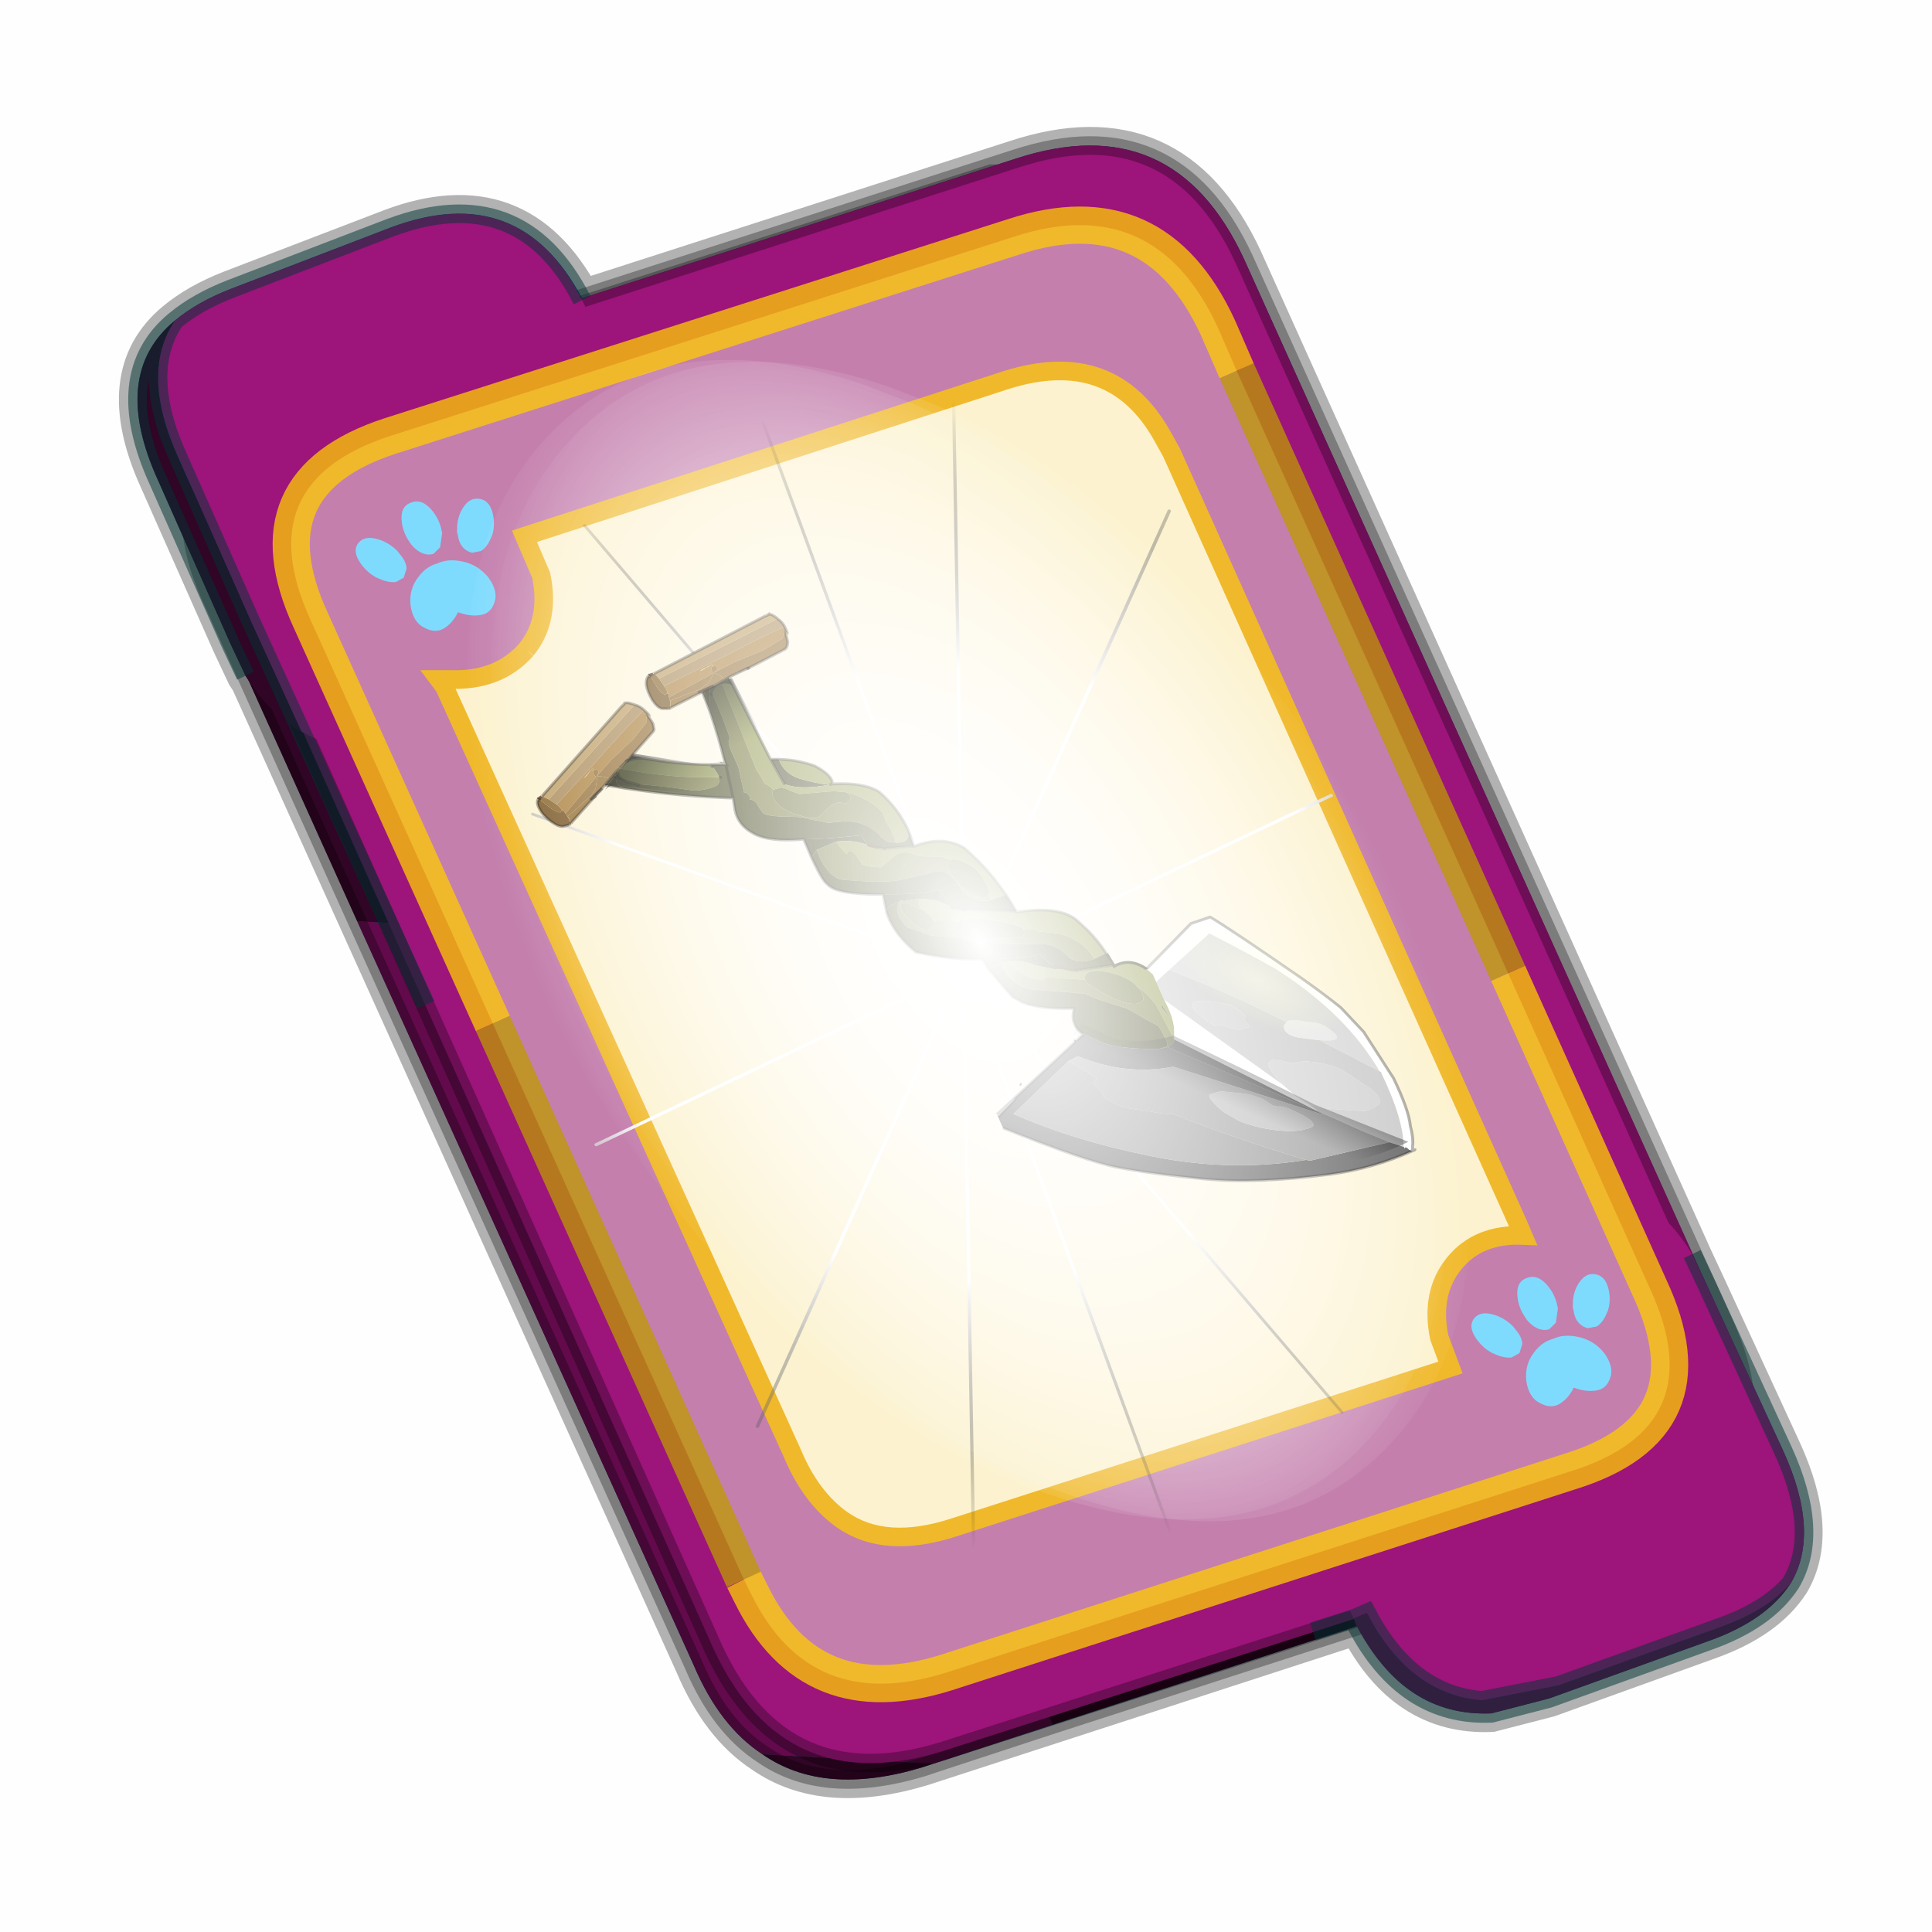 <?xml version='1.0' encoding='UTF-8'?>
<svg xmlns:xlink="http://www.w3.org/1999/xlink" xmlns="http://www.w3.org/2000/svg" version="1.1" width="60px" height="60px" viewBox="0.0 0.0 60.0 60.0"><defs><g id="c1"><path fill="#000000" fill-opacity="0.004" d="M0.0 0.0 L60.0 0.0 60.0 60.0 0.0 60.0 0.0 0.0"/></g><g id="c2"><path fill="#006699" stroke="none" d="M31.5 39.85 L19.8 43.65 Q17.15 44.45 15.5 43.3 14.35 42.55 13.65 40.9 L1.7 14.45 1.6 14.3 1.2 13.45 -0.75 9.05 Q-2.05 6.2 -0.3 4.75 0.3 4.25 1.2 3.9 L5.5 2.25 Q8.95 0.95 10.65 4.15 L22.3 0.4 Q26.55 -1.0 28.45 3.1 L40.55 29.95 40.9 30.7 42.95 35.15 Q43.95 37.35 43.15 38.7 42.5 39.7 40.95 40.25 L36.65 41.8 35.1 42.2 Q32.75 42.3 31.5 39.85"/><path fill="none" stroke="#000000" stroke-width="1.0" stroke-opacity="0.298" d="M31.5 39.85 L19.8 43.65 Q17.15 44.45 15.5 43.3 14.35 42.55 13.65 40.9 L1.7 14.45 1.6 14.3 1.2 13.45 -0.75 9.05 Q-2.05 6.2 -0.3 4.75 0.3 4.25 1.2 3.9 L5.5 2.25 Q8.95 0.95 10.65 4.15 L22.3 0.4 Q26.55 -1.0 28.45 3.1 L40.55 29.95 40.9 30.7 42.95 35.15 Q43.95 37.35 43.15 38.7 42.5 39.7 40.95 40.25 L36.65 41.8 35.1 42.2 Q32.75 42.3 31.5 39.85"/><path fill="#300525" stroke="none" d="M0.75 8.25 L29.8 9.75 25.55 0.9 Q26.9 1.6 27.8 3.55 L40.7 32.15 Q42.6 36.3 38.3 37.65 L23.3 42.5 13.15 21.4 4.6 20.9 0.7 12.25 Q-0.45 9.75 0.75 8.25 M20.1 43.55 L19.8 43.65 Q17.15 44.45 15.5 43.3 L20.1 43.55"/><path fill="#630a4c" stroke="none" d="M25.55 0.9 L29.8 9.75 0.75 8.25 Q1.45 7.3 3.1 6.75 L21.65 0.8 25.55 0.9 M4.6 20.9 L13.15 21.4 23.3 42.5 20.1 43.55 15.5 43.3 Q14.35 42.55 13.65 40.9 L4.6 20.9"/><path fill="none" stroke="#000000" stroke-width="0.5" stroke-opacity="0.302" d="M0.75 8.25 Q-0.45 9.75 0.7 12.25 L4.6 20.9 M23.3 42.5 L38.3 37.65 Q42.6 36.3 40.7 32.15 L27.8 3.55 Q26.9 1.6 25.55 0.9 L21.65 0.8 3.1 6.75 Q1.45 7.3 0.75 8.25 M20.1 43.55 L19.8 43.65 Q17.15 44.45 15.5 43.3 14.35 42.55 13.65 40.9 L4.6 20.9 M20.1 43.55 L23.3 42.5"/><path fill="#9d147b" stroke="none" d="M14.2 40.5 L1.35 11.8 Q-0.5 7.75 3.8 6.35 L22.3 0.4 Q26.55 -1.0 28.45 3.1 L41.35 31.7 Q43.25 35.85 38.9 37.25 L20.4 43.2 Q16.1 44.55 14.2 40.5"/><path fill="none" stroke="#000000" stroke-width="0.5" stroke-opacity="0.302" d="M14.2 40.5 L1.35 11.8 Q-0.5 7.75 3.8 6.35 L22.3 0.4 Q26.55 -1.0 28.45 3.1 L41.35 31.7 Q43.25 35.85 38.9 37.25 L20.4 43.2 Q16.1 44.55 14.2 40.5"/><path fill="#9d147b" stroke="none" d="M31.4 39.65 L31.3 39.45 31.25 39.4 29.25 34.95 Q27.55 31.2 31.25 29.85 L35.6 28.25 Q38.8 27.1 40.5 29.85 L40.9 30.7 42.95 35.15 Q43.95 37.35 43.15 38.7 42.5 39.45 41.2 39.9 L36.9 41.45 34.85 41.85 Q32.9 41.7 31.75 39.5 L31.4 39.65"/><path fill="#630a4c" stroke="none" d="M43.15 38.7 Q42.5 39.7 40.95 40.25 L36.65 41.8 35.1 42.2 Q32.75 42.3 31.45 39.8 L31.4 39.65 31.75 39.5 Q32.9 41.7 34.85 41.85 L36.9 41.45 41.2 39.9 Q42.5 39.45 43.15 38.7"/><path fill="none" stroke="#003333" stroke-width="0.5" stroke-opacity="0.51" d="M43.15 38.7 Q42.5 39.7 40.95 40.25 L36.65 41.8 35.1 42.2 Q32.75 42.3 31.45 39.8 L31.4 39.65 30.3 40.0 31.4 39.65 M40.5 29.85 L40.9 30.7 42.95 35.15 Q43.95 37.35 43.15 38.7 42.5 39.45 41.2 39.9 L36.9 41.45 34.85 41.85 Q32.9 41.7 31.75 39.5 L31.4 39.65"/><path fill="#9d147b" stroke="none" d="M10.65 4.2 L10.85 4.6 12.85 9.05 Q14.5 12.8 10.8 14.15 L6.5 15.8 Q4.5 16.6 3.1 15.8 L1.75 12.85 -0.2 8.45 Q-1.25 6.15 -0.3 4.75 0.3 4.25 1.2 3.9 L5.5 2.25 Q9.0 0.95 10.65 4.2"/><path fill="#300525" stroke="none" d="M-0.3 4.75 Q-1.25 6.15 -0.2 8.45 L1.75 12.85 3.1 15.8 Q2.25 15.35 1.6 14.3 L1.2 13.45 -0.75 9.05 Q-2.05 6.2 -0.3 4.75"/><path fill="none" stroke="#003333" stroke-width="0.5" stroke-opacity="0.51" d="M3.1 15.8 L6.45 23.15 M-0.3 4.75 Q0.3 4.25 1.2 3.9 L5.5 2.25 Q9.0 0.95 10.65 4.2 M3.1 15.8 L1.75 12.85 -0.2 8.45 Q-1.25 6.15 -0.3 4.75 -2.05 6.2 -0.75 9.05 L1.2 13.45 1.6 14.3"/><path fill="#fcf2cf" stroke="none" d="M9.15 13.6 Q9.8 12.8 9.55 11.6 L9.1 10.55 22.05 6.35 Q24.9 5.45 26.25 7.85 L26.5 8.3 35.8 29.0 35.95 29.35 Q34.75 29.3 34.1 30.1 33.45 30.9 33.7 32.1 L34.0 32.9 20.65 37.2 Q18.8 37.8 17.65 37.0 16.8 36.4 16.3 35.2 L6.95 14.6 6.8 14.4 7.1 14.4 Q8.4 14.45 9.15 13.6"/><path fill="#c47fad" stroke="none" d="M9.15 13.6 Q8.4 14.45 7.1 14.4 L6.8 14.4 6.95 14.6 16.3 35.2 Q16.8 36.4 17.65 37.0 18.8 37.8 20.65 37.2 L34.0 32.9 33.7 32.1 Q33.45 30.9 34.1 30.1 34.75 29.3 35.95 29.35 L35.8 29.0 26.5 8.3 26.25 7.85 Q24.9 5.45 22.05 6.35 L9.1 10.55 9.55 11.6 Q9.8 12.8 9.15 13.6 M28.25 6.1 L35.55 22.3 39.35 30.75 Q41.1 34.5 37.2 35.7 L20.45 41.1 Q16.8 42.25 15.2 39.0 L15.0 38.6 8.25 23.65 3.35 12.8 Q1.65 9.1 5.5 7.85 L22.25 2.5 Q26.05 1.25 27.75 4.95 L28.25 6.1"/><path fill="none" stroke="#ffcc00" stroke-width="1.0" stroke-opacity="0.749" d="M35.55 22.3 L39.35 30.75 Q41.1 34.5 37.2 35.7 L20.45 41.1 Q16.8 42.25 15.2 39.0 L15.0 38.6 M8.25 23.65 L3.35 12.8 Q1.65 9.1 5.5 7.85 L22.25 2.5 Q26.05 1.25 27.75 4.95 L28.25 6.1"/><path fill="none" stroke="#bf9900" stroke-width="1.0" stroke-opacity="0.749" d="M28.25 6.1 L35.55 22.3 M15.0 38.6 L8.25 23.65"/><path fill="none" stroke="#f0b92b" stroke-width="0.5" d="M9.15 13.6 Q9.8 12.8 9.55 11.6 L9.1 10.55 22.05 6.35 Q24.9 5.45 26.25 7.85 L26.5 8.3 35.8 29.0 35.95 29.35 Q34.75 29.3 34.1 30.1 33.45 30.9 33.7 32.1 L34.0 32.9 20.65 37.2 Q18.8 37.8 17.65 37.0 16.8 36.4 16.3 35.2 L6.95 14.6 6.8 14.4 7.1 14.4 Q8.4 14.45 9.15 13.6"/></g><g id="c3"><path fill="#7fdbfe" stroke="none" d="M10.75 4.9 Q10.75 4.6 10.9 4.35 11.25 3.45 11.95 2.75 13.3 1.5 14.35 2.1 15.4 2.7 14.95 4.45 14.7 5.4 14.1 6.15 L13.75 6.5 Q13.1 7.15 12.35 7.35 L11.4 7.2 Q10.95 6.9 10.75 6.4 10.5 5.75 10.75 4.9 M7.5 5.9 Q7.0 5.85 6.6 5.5 6.05 5.0 5.8 4.15 L5.7 3.6 Q5.55 2.65 5.8 1.7 6.25 0.0 7.5 0.0 L7.6 0.0 Q8.85 0.0 9.3 1.7 9.55 2.65 9.4 3.6 L9.3 4.15 8.5 5.5 7.6 5.9 7.5 5.9 M4.35 4.9 Q4.6 5.75 4.35 6.4 L3.7 7.2 2.75 7.35 Q2.0 7.15 1.35 6.5 L1.0 6.15 Q0.4 5.4 0.15 4.45 -0.3 2.7 0.75 2.1 1.8 1.5 3.15 2.75 3.85 3.45 4.2 4.35 L4.35 4.9 M5.5 13.7 Q4.45 13.9 3.65 12.95 2.75 12.0 3.2 10.25 3.7 8.5 5.25 7.6 6.4 6.9 7.55 7.0 8.75 6.9 9.9 7.6 11.45 8.5 11.95 10.25 12.35 12.0 11.5 12.95 10.7 13.9 9.65 13.7 8.55 13.5 7.55 12.6 6.55 13.5 5.5 13.7"/></g><g id="c4"><g><use transform="matrix(1.0,0.0,0.0,1.0,0.0,0.0)" xlink:href="#c3"/></g></g><radialGradient gradientUnits="userSpaceOnUse" r="819.2" cx="0" cy="0" spreadMethod="pad" gradientTransform="matrix(0.091,0.0,0.0,0.091,0.6,3.4)" id="gradient1"><stop offset="0.0" stop-color="#ffffff"/><stop offset="1.0" stop-color="#ffffff" stop-opacity="0.0"/></radialGradient><g id="c5"><path stroke="none" fill="url(#gradient1)" d="M36.65 -54.65 Q60.05 -42.0 69.75 -17.95 80.55 8.9 68.0 34.1 55.45 59.35 26.8 68.2 -1.8 77.05 -29.7 64.3 -57.6 51.6 -68.45 24.75 -79.3 -2.05 -66.75 -27.25 L-66.7 -27.3 Q-54.1 -52.5 -25.5 -61.4 3.1 -70.2 31.0 -57.5 L36.65 -54.65"/></g><g id="c6"><g><use transform="matrix(1.0,0.0,0.0,1.0,0.0,0.0)" xlink:href="#c5"/></g></g><radialGradient gradientUnits="userSpaceOnUse" r="819.2" cx="0" cy="0" spreadMethod="pad" gradientTransform="matrix(0.209,0.0,0.0,0.177,67.15,107.2)" id="gradient2"><stop offset="0.357" stop-color="#ffffff"/><stop offset="0.671" stop-opacity="0.0"/></radialGradient><g id="c7"><path fill="none" stroke-linejoin="round" stroke-linecap="round" stroke="url(#gradient2)" stroke-width="0.5" d="M136.55 165.8 L68.6 106.0 68.4 106.0 118.25 201.5 M68.3 105.8 L68.35 105.8 68.3 105.8 68.3 105.85 68.4 106.0 68.3 106.0 86.55 211.5 M68.3 105.8 L68.3 105.85 68.3 106.0 68.15 105.95 18.25 151.55 M68.3 105.85 L68.25 105.85 68.3 106.0 50.0 193.2 M68.25 105.85 L68.15 105.95 0.05 97.7 M68.3 105.85 L68.25 105.8 68.25 105.85 M68.25 105.8 L68.2 105.7 0.0 45.7 M68.3 105.8 L68.25 105.75 68.25 105.8 M68.25 105.75 L68.2 105.7 18.25 10.05 M68.6 106.0 L68.35 105.8 118.25 60.15 M86.6 18.35 L68.3 105.8 M136.6 114.25 L68.6 106.0 M68.25 105.75 L49.95 0.05"/></g><g id="c8"><g><use transform="matrix(1.0,0.0,0.0,1.0,0.0,0.0)" xlink:href="#c7"/></g></g><g id="c9"><g><use transform="matrix(1.0,0.0,0.0,1.0,0.0,0.0)" xlink:href="#c2"/></g><g><use transform="matrix(0.239,-0.087,0.1,0.234,34.25,31.15)" xlink:href="#c4"/></g><g><use transform="matrix(0.239,-0.087,0.1,0.234,4.25,10.3)" xlink:href="#c4"/></g><g><use transform="matrix(0.141,-0.038,0.111,0.226,20.25,20.65)" filter="url(#filter7)" xlink:href="#c6"/></g><g><use transform="matrix(-0.155,0.051,0.084,0.147,22.6,3.15)" filter="url(#filter8)" xlink:href="#c8"/></g></g><filter id="filter7"><feColorMatrix in="SourceGraphic" type="matrix" values="0.0 0.0 0.0 0.0 0.797 0.0 0.0 0.0 0.0 0.598 0.0 0.0 0.0 0.0 0.199 0.0 0.0 0.0 1.0 0.0" result="cxform"/><feComposite operator="in" in2="SourceGraphic" result="color-xform"/></filter><filter id="filter8"><feColorMatrix in="SourceGraphic" type="matrix" values="0.0 0.0 0.0 0.0 0.996 0.0 0.0 0.0 0.0 0.996 0.0 0.0 0.0 0.0 0.996 0.0 0.0 0.0 1.0 0.0" result="cxform"/><feComposite operator="in" in2="SourceGraphic" result="color-xform"/></filter><linearGradient gradientUnits="userSpaceOnUse" x1="-819.2" x2="819.2" spreadMethod="pad" gradientTransform="matrix(0.005,0.003,0.011,-0.011,31.7,91.85)" id="gradient3"><stop offset="0.0" stop-opacity="0.502"/><stop offset="1.0" stop-opacity="0.0"/></linearGradient><radialGradient gradientUnits="userSpaceOnUse" r="819.2" cx="0" cy="0" spreadMethod="pad" gradientTransform="matrix(-0.024,0.038,0.025,0.004,19.05,78.15)" id="gradient4"><stop offset="0.0" stop-color="#ffffde" stop-opacity="0.522"/><stop offset="0.412" stop-color="#ffffcc" stop-opacity="0.0"/></radialGradient><linearGradient gradientUnits="userSpaceOnUse" x1="-819.2" x2="819.2" spreadMethod="pad" gradientTransform="matrix(0.002,0.007,0.002,9.1552734375e-05,94.25,4.55)" id="gradient5"><stop offset="0.0" stop-opacity="0.502"/><stop offset="1.0" stop-opacity="0.0"/></linearGradient><linearGradient gradientUnits="userSpaceOnUse" x1="-819.2" x2="819.2" spreadMethod="pad" gradientTransform="matrix(-0.002,0.007,0.002,0.001,109.75,16.95)" id="gradient6"><stop offset="0.0" stop-opacity="0.502"/><stop offset="1.0" stop-opacity="0.0"/></linearGradient><g id="c10"><path fill="#94743f" stroke="none" d="M93.35 -4.25 L93.6 -5.65 93.65 -5.8 Q93.85 -6.65 94.15 -6.9 L94.25 -6.9 94.8 -6.9 94.8 -6.75 94.85 -6.65 94.55 -4.2 Q94.25 -3.05 93.8 -2.8 L93.7 -2.8 93.5 -2.8 93.4 -2.95 93.25 -3.05 93.25 -3.55 93.35 -4.25 M120.75 7.3 L120.85 7.35 121.35 7.5 121.3 7.6 121.35 7.8 120.1 10.0 Q119.45 10.9 118.95 11.05 L118.85 10.95 118.6 10.9 118.6 10.7 118.55 10.6 118.7 10.1 119.0 9.5 119.8 8.3 119.9 8.2 120.75 7.3"/><path fill="#b48d50" stroke="none" d="M93.35 -4.25 L93.25 -3.55 93.25 -3.05 93.25 -2.95 93.4 -2.95 93.5 -2.8 93.25 -2.8 93.25 -2.55 Q93.25 -2.35 93.4 -2.1 L84.6 -3.65 Q84.7 -4.55 84.25 -4.85 L83.55 -4.7 83.55 -4.3 Q83.55 -4.05 84.45 -3.7 L80.6 -4.3 74.9 -4.7 71.05 -5.55 70.0 -6.65 Q69.9 -5.65 69.8 -6.65 L69.8 -7.1 69.8 -7.35 70.5 -7.35 70.8 -7.35 74.45 -6.9 82.95 -5.65 83.0 -5.65 83.1 -5.65 93.35 -4.25 M98.15 -0.55 Q97.65 0.3 97.95 -0.65 L98.15 -1.1 98.25 -1.35 98.85 -1.1 99.15 -0.95 102.45 0.65 109.85 4.65 109.9 4.7 110.0 4.75 119.0 9.5 118.7 10.1 118.55 10.6 118.45 10.7 118.6 10.7 118.6 10.9 118.45 10.85 118.35 11.05 118.25 11.5 110.7 7.15 Q111.1 6.35 110.75 5.9 L110.05 5.8 109.95 6.15 Q109.85 6.4 110.55 7.05 L107.15 5.15 102.0 2.85 98.7 0.8 98.15 -0.55 M112.6 6.55 L113.0 6.75 110.4 5.3 112.2 6.4 112.35 6.45 112.55 6.6 112.6 6.55 M110.6 5.65 L110.75 5.9 110.85 5.8 110.6 5.65 110.55 5.6 110.4 5.55 110.6 5.65 M106.35 7.0 L106.3 6.95 106.45 6.7 107.75 7.7 106.5 7.05 106.35 7.0 M84.05 -5.0 L84.25 -4.85 84.3 -5.0 84.05 -5.0 83.95 -5.05 83.75 -5.05 84.05 -5.0 M80.45 -2.35 L80.55 -2.6 82.05 -2.15 80.45 -2.35 M86.2 -4.8 L86.65 -4.8 83.65 -5.3 85.75 -4.85 85.9 -4.85 86.2 -4.75 86.2 -4.8"/><path fill="#b39669" stroke="none" d="M93.65 -5.8 L93.6 -5.65 93.35 -4.25 83.1 -5.65 82.95 -5.65 74.45 -6.9 70.8 -7.35 70.5 -7.35 69.8 -7.35 Q69.85 -8.35 70.35 -9.1 L70.35 -9.15 93.65 -5.8 M98.25 -1.35 Q98.65 -2.25 99.35 -2.75 L99.4 -2.8 119.9 8.2 119.8 8.3 119.0 9.5 110.0 4.75 109.85 4.65 102.45 0.65 99.15 -0.95 98.85 -1.1 98.25 -1.35"/><path fill="#856639" stroke="none" d="M93.5 -2.8 L93.7 -2.8 93.8 -2.8 Q94.25 -3.05 94.55 -4.2 L94.85 -6.65 94.85 -6.85 Q95.05 -6.4 95.1 -6.85 95.8 -6.5 96.15 -5.4 96.45 -4.3 96.25 -2.55 95.95 -0.95 95.3 -0.6 L94.35 -0.25 94.25 -0.25 94.15 -0.25 94.05 -0.25 93.6 -0.95 93.4 -1.7 93.4 -2.1 Q93.25 -2.35 93.25 -2.55 L93.25 -2.8 93.5 -2.8 M121.35 7.8 L121.45 7.55 Q121.45 8.1 121.65 7.65 122.2 8.2 122.05 9.4 122.0 10.5 121.1 12.05 120.25 13.45 119.5 13.55 L118.45 13.6 118.35 13.55 118.25 13.5 118.15 13.45 118.05 12.65 118.15 11.9 118.25 11.5 118.35 11.05 118.45 10.85 118.6 10.9 118.85 10.95 118.95 11.05 Q119.45 10.9 120.1 10.0 L121.35 7.8"/><path fill="#c4a773" stroke="none" d="M94.15 -6.9 Q93.85 -6.65 93.65 -5.8 L70.35 -9.15 Q70.95 -10.2 71.25 -10.3 L71.35 -10.45 71.8 -10.3 72.2 -10.3 94.15 -6.9 M82.95 -5.65 L83.1 -5.65 83.0 -5.65 82.95 -5.65 M99.4 -2.8 Q100.35 -3.6 100.7 -3.6 L100.85 -3.65 101.2 -3.4 101.6 -3.25 120.75 7.3 119.9 8.2 99.4 -2.8 M112.6 6.55 L112.55 6.6 112.35 6.45 112.6 6.55 M110.0 4.75 L109.9 4.7 109.85 4.65 110.0 4.75 M86.2 -4.8 L86.2 -4.75 85.9 -4.85 86.2 -4.8"/><path fill="#9e7c45" stroke="none" d="M93.95 -0.25 L87.65 -1.15 87.4 -1.2 88.35 -1.3 87.55 -1.3 87.5 -1.35 85.85 -1.5 87.5 -1.35 87.55 -1.3 88.35 -1.3 87.65 -1.3 87.4 -1.3 87.4 -1.2 86.2 -1.4 86.1 -1.4 85.85 -1.5 83.3 -2.05 83.2 -2.1 83.7 -3.0 84.45 -3.7 Q83.55 -4.05 83.55 -4.3 L83.55 -4.7 84.25 -4.85 Q84.7 -4.55 84.6 -3.65 L84.7 -3.45 84.95 -3.2 86.2 -2.2 87.9 -1.7 90.95 -1.6 93.4 -1.45 93.5 -1.1 93.6 -0.95 Q93.7 -0.5 93.95 -0.25 M118.05 13.45 L112.35 10.35 111.3 9.75 111.2 9.7 111.0 9.55 109.95 8.9 108.85 8.2 108.75 8.1 109.05 7.8 109.6 7.45 Q110.0 7.2 110.55 7.05 109.85 6.4 109.95 6.15 L110.05 5.8 110.75 5.9 Q111.1 6.35 110.7 7.15 L110.7 7.35 Q110.6 7.5 110.8 7.65 L111.6 9.0 112.2 9.5 112.95 10.05 Q114.5 10.55 115.8 11.2 L118.05 12.1 117.95 12.5 118.05 12.65 118.05 13.45 M113.25 10.6 L112.55 10.3 112.5 10.25 111.0 9.55 112.5 10.25 112.55 10.3 113.25 10.6 112.6 10.35 112.4 10.25 112.35 10.35 113.25 10.6 M112.5 10.25 L112.4 10.25 112.5 10.25 M110.6 5.65 L110.4 5.55 110.55 5.6 110.6 5.65 M84.05 -5.0 L83.75 -5.05 83.95 -5.05 84.05 -5.0 M87.4 -1.3 L87.5 -1.35 87.4 -1.3"/><path fill="#9e7b47" stroke="none" d="M103.55 5.6 L98.3 2.7 98.05 2.45 97.8 1.4 98.0 0.05 98.15 -0.55 98.7 0.8 102.0 2.85 107.15 5.15 110.55 7.05 Q110.0 7.2 109.6 7.45 L109.05 7.8 108.75 8.1 108.85 8.2 109.95 8.9 111.0 9.55 110.55 9.35 111.0 9.55 111.2 9.7 111.3 9.75 111.2 9.75 110.55 9.35 109.85 8.95 109.45 8.7 108.0 7.9 107.75 7.7 106.45 6.7 106.3 6.95 104.95 6.3 104.75 6.15 104.35 6.05 103.55 5.6 M118.05 12.1 L115.8 11.2 Q114.5 10.55 112.95 10.05 L112.2 9.5 111.6 9.0 110.8 7.65 Q110.6 7.5 110.7 7.35 L110.7 7.15 118.25 11.5 118.15 11.9 118.05 12.1 M113.25 10.6 L112.35 10.35 112.4 10.25 112.6 10.35 113.25 10.6 M93.4 -2.1 L93.4 -1.7 93.4 -1.45 90.95 -1.6 87.9 -1.7 86.2 -2.2 84.95 -3.2 84.7 -3.45 84.6 -3.65 93.4 -2.1 M70.0 -6.65 L71.05 -5.55 74.9 -4.7 80.6 -4.3 84.45 -3.7 83.7 -3.0 83.2 -2.1 83.3 -2.05 85.85 -1.5 86.1 -1.4 86.2 -1.4 86.1 -1.4 85.35 -1.5 84.1 -1.75 82.95 -1.95 82.4 -2.05 82.05 -2.15 80.55 -2.6 80.45 -2.35 78.75 -2.55 78.35 -2.55 71.35 -3.65 71.05 -3.8 Q70.85 -3.9 70.4 -4.7 L70.15 -6.0 70.0 -6.65 M85.85 -1.5 L85.35 -1.5 85.85 -1.5 M88.35 -1.3 L87.4 -1.2 87.4 -1.3 87.65 -1.3 88.35 -1.3"/><path fill="#957440" stroke="none" d="M93.25 -3.05 L93.4 -2.95 93.25 -2.95 93.25 -3.05 M118.55 10.6 L118.6 10.7 118.45 10.7 118.55 10.6"/><path fill="#ab8649" stroke="none" d="M94.05 -0.25 L93.95 -0.25 Q93.7 -0.5 93.6 -0.95 L93.5 -1.1 93.4 -1.45 93.4 -1.7 93.6 -0.95 94.05 -0.25 M118.15 13.45 L118.05 13.45 118.05 12.65 117.95 12.5 118.05 12.1 118.15 11.9 118.05 12.65 118.15 13.45"/><path fill="#424420" stroke="none" d="M87.65 -1.15 L87.7 0.3 87.8 2.2 87.1 0.75 86.9 0.3 86.65 -0.2 86.65 -0.25 86.3 -1.0 86.15 -1.35 86.1 -1.4 86.2 -1.4 87.4 -1.2 87.65 -1.15 M101.8 6.65 L103.55 5.6 104.35 6.05 104.7 6.2 Q103.45 6.05 101.8 6.65 M109.85 8.95 L107.05 10.55 Q107.9 9.95 107.8 8.85 107.75 8.6 105.4 10.25 L104.35 10.95 104.85 10.5 Q108.15 8.55 106.5 7.05 L107.75 7.7 108.0 7.9 107.85 8.15 108.0 7.9 109.45 8.7 109.85 8.95 M81.85 29.2 L81.9 32.75 81.45 32.35 80.5 31.7 76.8 31.4 76.4 31.5 Q74.05 32.0 72.05 33.7 L72.35 31.75 Q78.35 30.4 81.85 29.2 M73.05 42.85 L73.7 45.9 Q73.25 45.15 72.4 45.1 L71.05 45.05 70.95 45.0 Q70.5 44.7 70.2 45.15 L67.6 45.6 67.2 45.75 65.45 46.55 Q64.1 47.4 63.2 48.7 L63.45 46.55 63.8 45.15 Q66.35 45.25 73.05 42.85 M61.75 59.25 L61.4 61.5 Q60.35 61.0 59.1 61.0 L58.1 61.05 57.8 61.1 57.6 61.15 Q55.4 61.6 53.7 63.25 L51.05 64.9 48.85 65.65 50.65 64.3 51.05 63.9 Q51.9 62.9 52.1 61.5 53.4 62.1 61.75 59.25 M104.8 6.25 L104.75 6.15 104.95 6.3 104.8 6.25 M107.85 8.2 L107.9 8.15 107.85 8.15 107.85 8.2 M89.1 12.3 L89.05 12.1 89.1 12.3 89.05 12.3 89.1 12.3 M82.4 -2.05 L82.95 -1.95 82.4 -1.75 82.4 -2.05 M82.4 -1.7 L82.4 -1.75 82.4 -1.7 M80.2 14.4 L81.5 13.95 81.1 18.25 80.95 18.95 Q78.75 20.85 73.9 21.5 76.2 20.4 78.35 18.7 80.3 17.1 80.2 14.4"/><path fill="#b9955b" stroke="none" d="M104.75 6.15 L104.8 6.25 104.85 6.35 104.7 6.2 104.35 6.05 104.75 6.15 M110.75 5.9 L110.6 5.65 110.85 5.8 110.75 5.9 M84.25 -4.85 L84.05 -5.0 84.3 -5.0 84.25 -4.85 M78.35 -2.55 L78.75 -2.55 78.9 -2.45 78.35 -2.55"/><path fill="#8d9445" stroke="none" d="M91.6 11.45 L91.85 11.35 Q96.95 9.5 101.8 6.65 103.45 6.05 104.7 6.2 L104.85 6.35 104.8 6.25 104.95 6.3 106.3 6.95 106.35 7.0 Q98.7 11.7 91.0 14.05 90.95 13.3 91.25 12.1 L91.6 11.45 M83.9 -1.35 L84.5 14.9 Q84.2 16.6 84.2 17.5 L84.2 17.65 Q83.55 18.2 83.2 19.2 L81.85 19.25 Q81.3 19.45 80.55 20.35 L79.3 21.4 74.9 22.5 73.45 22.9 71.75 23.7 Q70.6 24.4 69.6 25.5 67.3 27.95 67.3 29.7 L67.35 30.5 67.45 30.75 Q67.05 32.45 67.25 34.4 L67.3 34.95 66.8 35.1 Q65.35 35.45 64.75 34.4 L64.45 33.5 Q64.5 29.35 66.35 25.55 68.05 23.05 73.3 21.55 72.7 20.05 74.9 17.5 77.25 15.5 80.2 14.4 80.3 17.1 78.35 18.7 76.2 20.4 73.9 21.5 78.75 20.85 80.95 18.95 L81.05 18.8 81.1 18.25 81.5 13.95 82.3 -0.5 Q83.1 -1.3 83.9 -1.35 M64.7 36.5 L69.4 35.3 69.4 35.35 69.7 35.2 70.55 34.75 71.05 34.4 71.9 33.8 72.05 33.7 Q74.05 32.0 76.4 31.5 L76.8 31.4 Q76.6 32.7 76.0 34.1 L75.85 33.95 Q75.1 33.3 74.75 34.4 L74.55 35.1 74.25 36.7 Q73.1 37.6 71.5 38.2 L69.65 37.55 Q68.3 36.9 67.5 36.9 66.6 36.9 65.75 37.45 L64.7 38.3 Q64.25 38.65 62.75 39.2 61.05 39.75 60.75 39.95 L59.8 40.9 Q59.15 40.8 58.3 41.5 55.8 43.5 55.8 47.0 L55.8 48.1 Q55.9 48.7 56.25 48.95 L56.15 49.9 53.35 49.85 54.1 46.55 Q55.05 43.05 56.75 39.6 59.3 36.3 64.7 36.55 L64.7 36.5 M73.3 21.55 L73.9 21.5 73.3 21.55 M63.2 48.7 Q64.1 47.4 65.45 46.55 L67.2 45.75 67.6 45.6 68.0 46.55 68.05 47.35 Q66.9 48.8 66.8 50.05 L66.7 50.2 Q65.7 50.25 63.95 51.05 L62.75 51.7 Q61.55 51.3 58.3 52.8 L54.7 54.9 Q53.05 56.05 53.05 56.5 L53.05 56.55 51.7 57.0 Q51.3 57.1 51.05 57.3 L50.7 57.8 47.55 59.3 Q44.1 61.9 43.75 65.5 L41.45 65.2 Q41.9 62.55 42.8 60.3 L43.35 59.05 43.7 58.3 Q45.05 55.15 51.05 53.7 L52.9 53.3 52.9 53.15 60.7 50.05 60.75 50.2 61.5 49.75 62.25 49.3 63.2 48.7 M67.15 39.15 L67.7 39.05 67.85 39.1 67.15 39.15 M48.85 65.65 L51.05 64.9 53.7 63.25 Q55.4 61.6 57.6 61.15 56.9 64.0 54.55 65.65 L53.45 66.05 52.95 65.9 Q52.45 65.95 51.05 66.6 L50.9 66.7 46.7 68.45 Q46.5 67.45 45.5 67.4 44.3 67.35 42.65 68.4 40.95 69.45 39.95 70.65 39.15 71.55 38.85 72.55 37.7 74.2 37.1 76.8 L36.65 83.45 35.85 81.55 35.6 80.5 Q35.3 78.9 35.4 77.1 L35.45 76.25 35.45 72.8 35.45 71.4 36.0 70.25 36.1 70.15 36.1 70.1 Q37.9 67.35 40.8 67.8 L40.85 67.8 41.1 67.85 41.1 67.6 47.35 66.45 47.35 66.5 47.5 66.45 47.95 66.2 48.7 65.7 48.85 65.65 M36.4 77.2 Q35.5 77.25 36.15 77.3 L35.7 80.1 36.4 77.3 36.45 77.3 36.4 77.2"/><path fill="#717436" stroke="none" d="M106.35 7.0 L106.5 7.05 Q108.15 8.55 104.85 10.5 L101.0 12.3 101.05 12.4 100.7 12.5 Q100.4 12.55 98.9 13.35 L96.25 14.75 Q95.05 15.35 92.7 15.4 91.2 15.4 91.0 14.05 98.7 11.7 106.35 7.0 M107.85 8.15 L107.9 8.15 107.85 8.2 107.85 8.15 M83.9 -1.35 Q85.0 -1.5 86.15 -0.25 L86.15 0.3 Q86.15 4.3 86.5 8.2 L86.85 8.45 Q87.3 9.1 87.2 11.8 L87.2 13.4 88.1 18.05 Q87.5 18.25 87.5 19.0 L87.7 19.5 Q87.4 19.6 87.15 19.9 86.8 20.3 86.8 21.15 L86.55 22.45 Q86.15 23.35 82.45 24.65 80.05 25.5 79.3 26.35 L78.45 26.75 76.8 27.8 73.95 28.5 Q72.15 29.05 70.9 30.4 69.65 31.75 69.25 33.2 69.0 33.9 68.4 34.4 L67.3 34.95 67.25 34.4 Q67.05 32.45 67.45 30.75 L67.35 30.5 67.3 29.7 Q67.3 27.95 69.6 25.5 70.6 24.4 71.75 23.7 71.35 24.05 71.35 24.55 L71.5 25.1 Q71.85 25.55 72.5 25.55 L73.1 25.25 Q73.5 24.95 74.2 24.95 75.0 24.95 76.4 25.65 77.75 26.35 78.0 26.35 79.2 26.35 81.35 24.55 83.75 22.55 83.75 20.7 83.75 19.55 83.2 19.2 83.55 18.2 84.2 17.65 L84.2 17.5 Q84.2 16.6 84.5 14.9 L83.9 -1.35 M82.4 -1.75 L82.4 -1.7 82.4 -1.75 M73.45 22.9 L74.9 22.5 73.6 22.85 73.45 22.9 M81.1 18.25 L81.05 18.8 80.95 18.95 81.1 18.25 M59.8 40.9 L60.75 39.95 Q61.05 39.75 62.75 39.2 64.25 38.65 64.7 38.3 L65.75 37.45 Q66.6 36.9 67.5 36.9 68.3 36.9 69.65 37.55 L71.5 38.2 Q73.1 37.6 74.25 36.7 L74.55 35.1 74.75 34.4 Q75.1 33.3 75.85 33.95 L76.0 34.1 Q76.6 32.7 76.8 31.4 L80.5 31.7 Q80.9 36.3 78.75 38.0 L77.35 38.65 Q71.8 41.15 69.0 41.45 L65.2 41.8 62.85 42.0 Q61.15 42.25 60.35 45.05 L60.3 45.4 60.1 46.55 Q59.25 49.45 56.15 49.9 L56.25 48.95 Q56.5 49.15 56.9 49.15 58.2 49.15 59.55 46.75 60.75 44.55 60.75 42.8 60.75 41.3 60.0 41.0 L59.8 40.9 M67.6 45.6 L70.2 45.15 Q70.5 44.7 70.95 45.0 L71.05 45.05 Q71.75 45.6 72.0 46.55 L72.05 47.35 Q72.05 48.4 71.5 49.75 L71.05 50.05 68.25 52.45 64.0 54.4 Q62.75 54.95 62.45 55.7 L61.0 56.3 56.45 58.2 52.35 59.6 51.05 60.05 Q49.7 60.65 48.8 61.75 48.15 62.5 47.75 63.7 46.8 65.6 43.75 65.5 44.1 61.9 47.55 59.3 L50.7 57.8 51.05 57.3 Q51.3 57.1 51.7 57.0 L53.05 56.55 53.1 57.1 Q53.35 57.75 54.2 57.75 L57.0 56.95 60.6 55.75 Q63.55 54.7 63.55 53.0 63.55 51.95 62.75 51.7 L63.95 51.05 Q65.7 50.25 66.7 50.2 L66.8 50.05 66.8 50.25 Q66.8 51.3 68.1 51.3 69.8 51.3 71.2 46.8 71.2 44.3 69.0 46.4 L68.05 47.35 68.0 46.55 67.6 45.6 M67.15 39.15 L67.85 39.1 67.7 39.05 67.15 39.15 M57.6 61.15 L57.8 61.1 58.1 61.05 59.1 61.0 Q59.1 65.35 55.85 67.15 L51.35 69.15 51.05 69.3 48.8 70.25 48.7 70.4 47.9 70.65 46.55 72.0 46.5 72.05 46.4 72.15 46.25 72.3 45.9 72.55 45.85 72.65 45.75 72.7 42.4 75.35 Q41.85 75.7 40.05 78.15 L38.2 80.4 38.05 81.85 38.0 83.65 38.3 84.25 39.9 84.15 38.3 84.35 Q37.3 84.3 36.75 83.65 L36.65 83.45 37.1 76.8 Q37.7 74.2 38.85 72.55 38.55 73.3 38.55 74.15 L38.65 74.8 Q38.95 75.4 39.8 75.4 41.5 75.4 44.25 72.35 L45.05 71.4 46.75 68.95 46.7 68.45 50.9 66.7 51.05 66.6 Q52.45 65.95 52.95 65.9 L53.45 66.05 54.55 65.65 Q56.9 64.0 57.6 61.15"/><path fill="#4a4d24" stroke="none" d="M87.8 2.2 L87.9 3.45 Q88.25 7.35 89.05 12.1 L89.0 12.1 89.05 12.3 89.1 12.3 91.6 11.45 91.25 12.1 Q90.95 13.3 91.0 14.05 91.2 15.4 92.7 15.4 95.05 15.35 96.25 14.75 L98.9 13.35 Q100.4 12.55 100.7 12.5 L101.05 12.4 101.0 12.3 104.85 10.5 104.35 10.95 105.4 10.25 Q107.75 8.6 107.8 8.85 107.9 9.95 107.05 10.55 L106.1 11.05 Q98.7 15.05 90.25 18.35 L90.8 20.45 Q91.4 23.2 89.5 25.4 87.7 27.7 81.85 29.2 78.35 30.4 72.35 31.75 L72.05 33.7 71.9 33.8 71.05 34.4 70.55 34.75 69.7 35.2 69.4 35.3 69.7 35.2 69.4 35.35 69.4 35.3 64.7 36.5 64.5 34.4 64.45 33.5 64.75 34.4 Q65.35 35.45 66.8 35.1 L67.3 34.95 68.4 34.4 Q69.0 33.9 69.25 33.2 69.65 31.75 70.9 30.4 72.15 29.05 73.95 28.5 L76.8 27.8 78.45 26.75 79.3 26.35 Q80.05 25.5 82.45 24.65 86.15 23.35 86.55 22.45 L86.8 21.15 Q86.8 20.3 87.15 19.9 87.4 19.6 87.7 19.5 L87.5 19.0 Q87.5 18.25 88.1 18.05 L87.2 13.4 87.2 11.8 Q87.3 9.1 86.85 8.45 L86.5 8.2 Q86.15 4.3 86.15 0.3 L86.15 -0.25 Q85.0 -1.5 83.9 -1.35 83.1 -1.3 82.3 -0.5 L82.4 -1.7 82.4 -1.75 82.95 -1.95 84.1 -1.75 85.35 -1.5 86.1 -1.4 86.15 -1.35 86.3 -1.0 86.65 -0.25 86.65 -0.2 86.9 0.3 87.1 0.75 87.8 2.2 M81.9 32.75 Q81.85 36.1 81.5 37.5 L81.1 38.4 Q80.45 39.7 77.35 41.15 75.6 42.0 73.05 42.85 66.35 45.25 63.8 45.15 L63.45 46.55 63.2 48.7 62.25 49.3 61.5 49.75 60.75 50.2 60.7 50.05 52.9 53.15 Q53.05 51.5 53.35 49.85 L56.15 49.9 Q59.25 49.45 60.1 46.55 L60.3 45.4 60.35 45.05 Q61.15 42.25 62.85 42.0 L65.2 41.8 69.0 41.45 Q71.8 41.15 77.35 38.65 L78.75 38.0 Q80.9 36.3 80.5 31.7 L81.45 32.35 81.9 32.75 M73.7 45.9 L73.8 46.55 Q74.0 50.35 71.9 54.3 L71.9 54.35 Q66.15 57.95 61.75 59.25 53.4 62.1 52.1 61.5 51.9 62.9 51.05 63.9 L50.65 64.3 48.85 65.65 48.7 65.7 47.95 66.2 47.5 66.45 47.35 66.5 47.35 66.45 41.1 67.6 41.4 65.3 41.45 65.2 43.75 65.5 Q46.8 65.6 47.75 63.7 48.15 62.5 48.8 61.75 49.7 60.65 51.05 60.05 L52.35 59.6 56.45 58.2 61.0 56.3 62.45 55.7 Q62.75 54.95 64.0 54.4 L68.25 52.45 71.05 50.05 71.5 49.75 Q72.05 48.4 72.05 47.35 L72.0 46.55 Q71.75 45.6 71.05 45.05 L72.4 45.1 Q73.25 45.15 73.7 45.9 M61.4 61.5 L59.55 67.3 58.55 68.5 58.5 68.6 57.4 69.55 57.25 69.6 Q55.0 71.2 51.05 72.45 L51.0 72.5 50.55 72.65 51.0 73.4 51.05 73.5 Q51.8 74.9 51.45 76.35 L51.4 76.45 51.0 77.3 50.8 77.45 48.6 79.75 Q46.45 81.9 39.9 84.15 L38.3 84.25 38.0 83.65 38.05 81.85 38.2 80.4 40.05 78.15 Q41.85 75.7 42.4 75.35 L45.75 72.7 45.85 72.65 45.9 72.55 46.25 72.3 46.4 72.15 46.5 72.05 46.55 72.0 47.9 70.65 48.7 70.4 48.8 70.25 51.05 69.3 51.35 69.15 55.85 67.15 Q59.1 65.35 59.1 61.0 60.35 61.0 61.4 61.5 M52.45 78.2 L52.55 78.0 52.8 78.15 52.6 78.25 52.3 78.45 52.45 78.2 M90.25 18.35 L89.05 12.3 90.25 18.35 M90.6 14.25 L91.0 14.05 90.6 14.25 M86.65 -0.25 L86.15 -0.25 86.65 -0.25 M60.7 50.05 L61.5 49.75 60.7 50.05 M47.35 66.45 L47.5 66.45 47.35 66.45 M43.65 75.85 L43.55 75.75 43.65 75.9 43.65 75.85 M36.4 77.2 L36.45 77.3 36.4 77.3 35.7 80.1 36.15 77.3 Q35.5 77.25 36.4 77.2"/><path fill="#646931" stroke="none" d="M83.2 19.2 Q83.75 19.55 83.75 20.7 83.75 22.55 81.35 24.55 79.2 26.35 78.0 26.35 77.75 26.35 76.4 25.65 75.0 24.95 74.2 24.95 73.5 24.95 73.1 25.25 L72.5 25.55 Q71.85 25.55 71.5 25.1 L71.35 24.55 Q71.35 24.05 71.75 23.7 L73.45 22.9 73.6 22.85 74.9 22.5 79.3 21.4 80.55 20.35 Q81.3 19.45 81.85 19.25 L83.2 19.2 M59.8 40.9 L60.0 41.0 Q60.75 41.3 60.75 42.8 60.75 44.55 59.55 46.75 58.2 49.15 56.9 49.15 56.5 49.15 56.25 48.95 55.9 48.7 55.8 48.1 L55.8 47.0 Q55.8 43.5 58.3 41.5 59.15 40.8 59.8 40.9 M53.05 56.55 L53.05 56.5 Q53.05 56.05 54.7 54.9 L58.3 52.8 Q61.55 51.3 62.75 51.7 63.55 51.95 63.55 53.0 63.55 54.7 60.6 55.75 L57.0 56.95 54.2 57.75 Q53.35 57.75 53.1 57.1 L53.05 56.55 M66.8 50.05 Q66.9 48.8 68.05 47.35 L69.0 46.4 Q71.2 44.3 71.2 46.8 69.8 51.3 68.1 51.3 66.8 51.3 66.8 50.25 L66.8 50.05 M46.7 68.45 L46.75 68.95 45.05 71.4 44.25 72.35 Q41.5 75.4 39.8 75.4 38.95 75.4 38.65 74.8 L38.55 74.15 Q38.55 73.3 38.85 72.55 39.15 71.55 39.95 70.65 40.95 69.45 42.65 68.4 44.3 67.35 45.5 67.4 46.5 67.45 46.7 68.45"/><path fill="#545454" stroke="none" d="M36.65 83.45 L36.75 83.65 Q37.3 84.3 38.3 84.35 L18.5 103.85 19.4 102.8 36.65 83.45 M43.55 75.75 L43.65 75.85 43.65 75.9 43.55 75.75"/><path fill="#606060" stroke="none" d="M50.8 77.45 L52.45 78.2 52.3 78.45 52.6 78.25 67.55 84.8 Q64.0 83.35 70.4 86.5 L70.4 88.65 Q59.5 98.85 54.8 101.7 49.75 104.7 41.8 108.45 33.85 112.2 21.25 114.75 14.0 116.2 6.4 115.45 L6.8 115.1 Q7.2 114.1 7.45 114.65 7.4 114.35 7.5 114.25 L7.6 114.2 9.45 112.7 23.5 111.35 24.05 111.0 Q37.1 108.8 48.6 101.7 60.1 94.6 67.7 86.9 L67.85 86.95 55.1 81.1 53.3 80.85 Q47.0 86.85 38.75 87.95 L18.05 104.45 18.5 103.85 38.3 84.35 39.9 84.15 Q46.45 81.9 48.6 79.75 L50.8 77.45"/><path fill="#999999" stroke="none" d="M19.4 102.8 L18.5 103.85 18.05 104.45 38.75 87.95 Q47.0 86.85 53.3 80.85 L55.1 81.1 51.75 85.7 Q52.35 85.75 52.6 86.15 52.8 86.6 52.6 87.0 L52.15 87.7 Q51.9 88.05 52.05 89.25 L50.25 91.4 48.6 92.55 45.6 94.15 Q43.5 95.5 42.25 95.75 34.0 103.45 24.05 111.0 L23.5 111.35 9.45 112.7 12.5 109.8 14.4 107.9 16.3 105.95 17.8 104.45 18.6 103.55 19.4 102.8 M26.65 98.45 L25.85 99.6 Q25.4 100.3 24.75 100.5 23.85 100.7 22.75 101.9 20.7 104.0 20.4 105.0 20.1 106.0 21.6 105.85 23.65 105.85 26.65 104.4 29.8 102.85 32.05 100.7 L33.75 98.55 34.15 97.85 Q35.4 95.4 34.95 94.65 L32.95 94.7 31.25 95.5 28.95 96.6 Q27.9 97.25 26.65 98.45"/><path fill="#919191" stroke="none" d="M55.1 81.1 L67.85 86.95 67.7 86.9 Q60.1 94.6 48.6 101.7 37.1 108.8 24.05 111.0 34.0 103.45 42.25 95.75 43.5 95.5 45.6 94.15 L48.6 92.55 50.25 91.4 52.05 89.25 Q51.9 88.05 52.15 87.7 L52.6 87.0 Q52.8 86.6 52.6 86.15 52.35 85.75 51.75 85.7 L55.1 81.1"/><path fill="#ffffff" stroke="none" d="M36.1 70.1 L36.1 70.15 36.0 70.25 35.45 71.4 35.45 72.8 32.55 71.55 23.5 67.7 Q19.1 72.75 15.55 77.15 L15.05 77.85 Q7.25 89.05 6.0 100.3 L5.8 100.55 5.75 100.55 5.85 100.6 Q5.55 109.6 7.5 114.25 7.4 114.35 7.45 114.65 7.2 114.1 6.8 115.1 L6.4 115.45 5.75 114.15 Q5.2 112.85 4.95 111.2 4.05 108.4 4.25 102.25 L5.75 92.8 7.7 87.45 Q9.55 84.05 12.0 80.2 19.75 68.25 22.2 65.0 L25.75 65.0 36.1 70.1 M35.45 76.25 L35.4 77.1 Q35.3 78.9 35.6 80.5 L35.85 81.55 36.65 83.45 19.4 102.8 18.6 103.55 19.7 101.8 21.2 99.7 22.5 97.05 35.45 76.25 M5.75 114.15 L6.4 115.45 6.25 115.45 5.95 115.4 5.75 115.2 5.75 114.15"/><path fill="#c9c9c9" stroke="none" d="M35.45 72.8 L35.45 76.25 22.5 97.05 22.9 95.9 Q23.6 93.4 23.35 92.9 22.95 92.2 22.15 92.45 L21.2 92.9 19.45 94.0 17.45 94.35 15.8 95.1 Q13.35 96.35 11.85 98.05 L8.6 102.85 Q8.1 103.65 8.0 104.45 7.8 105.6 8.8 105.9 10.7 106.4 11.75 105.9 L16.7 103.75 Q18.55 102.85 19.7 101.8 L18.6 103.55 17.8 104.45 16.3 105.95 14.4 107.9 12.5 109.8 9.45 112.7 7.6 114.2 7.5 114.25 Q5.55 109.6 5.85 100.6 L5.75 100.55 5.8 100.55 6.0 100.3 13.45 91.7 14.1 91.4 16.8 90.0 Q18.8 88.65 18.1 87.3 L17.45 86.85 Q24.5 78.75 32.55 71.55 L35.45 72.8 M31.35 78.7 Q30.75 77.7 27.25 79.55 L24.95 80.95 24.05 82.4 Q23.5 83.45 23.6 83.6 L24.0 84.0 23.95 84.7 Q23.55 85.25 23.8 85.6 L25.7 85.5 28.15 83.65 29.25 83.45 Q31.85 79.65 31.35 78.7"/><path fill="#d6d6d6" stroke="none" d="M32.55 71.55 Q24.5 78.75 17.45 86.85 16.55 86.45 14.5 87.75 12.65 88.65 12.45 88.85 11.55 89.45 10.7 91.05 9.35 93.55 13.45 91.7 L6.0 100.3 Q7.25 89.05 15.05 77.85 L15.55 77.15 Q19.1 72.75 23.5 67.7 L32.55 71.55"/><path fill="#e6e6e6" stroke="none" d="M17.45 86.85 L18.1 87.3 Q18.8 88.65 16.8 90.0 L14.1 91.4 13.45 91.7 Q9.35 93.55 10.7 91.05 11.55 89.45 12.45 88.85 12.65 88.65 14.5 87.75 16.55 86.45 17.45 86.85"/><path fill="#d1d1d1" stroke="none" d="M19.7 101.8 Q18.55 102.85 16.7 103.75 L11.75 105.9 Q10.7 106.4 8.8 105.9 7.8 105.6 8.0 104.45 8.1 103.65 8.6 102.85 L11.85 98.05 Q13.35 96.35 15.8 95.1 L17.45 94.35 19.45 94.0 21.2 92.9 22.15 92.45 Q22.95 92.2 23.35 92.9 23.6 93.4 22.9 95.9 L22.5 97.05 21.2 99.7 19.7 101.8"/><path fill="#cfcfcf" stroke="none" d="M31.35 78.7 Q31.85 79.65 29.25 83.45 L28.15 83.65 25.7 85.5 23.8 85.6 Q23.55 85.25 23.95 84.7 L24.0 84.0 23.6 83.6 Q23.5 83.45 24.05 82.4 L24.95 80.95 27.25 79.55 Q30.75 77.7 31.35 78.7"/><path fill="#b8b8b8" stroke="none" d="M26.65 98.45 Q27.9 97.25 28.95 96.6 L31.25 95.5 32.95 94.7 34.95 94.65 Q35.4 95.4 34.15 97.85 L33.75 98.55 32.05 100.7 Q29.8 102.85 26.65 104.4 23.65 105.85 21.6 105.85 20.1 106.0 20.4 105.0 20.7 104.0 22.75 101.9 23.85 100.7 24.75 100.5 25.4 100.3 25.85 99.6 L26.65 98.45"/><path fill="none" stroke="#69513b" stroke-width="0.5" d="M94.85 -6.65 L94.8 -6.75 94.8 -6.9 94.25 -6.9 M94.35 -0.25 L94.25 -0.25 M94.15 -0.25 L94.05 -0.25 93.95 -0.25 M120.85 7.35 L121.35 7.5 121.3 7.6 121.35 7.8 M118.45 13.6 L118.35 13.55 M118.25 13.5 L118.15 13.45 118.05 13.45"/><path fill="none" stroke="#000000" stroke-width="0.5" stroke-opacity="0.333" d="M70.35 -9.15 L70.35 -9.1 Q69.85 -8.35 69.8 -7.35 L69.8 -7.1 69.8 -6.65 Q69.9 -5.65 70.0 -6.65 L70.15 -6.0 70.4 -4.7 Q70.85 -3.9 71.05 -3.8 L71.35 -3.65 78.35 -2.55 78.9 -2.45 M94.85 -6.65 L94.85 -6.85 Q95.05 -6.4 95.1 -6.85 95.8 -6.5 96.15 -5.4 96.45 -4.3 96.25 -2.55 95.95 -0.95 95.3 -0.6 L94.35 -0.25 M93.95 -0.25 L87.65 -1.15 M103.55 5.6 L98.3 2.7 98.05 2.45 97.8 1.4 98.0 0.05 98.15 -0.55 Q97.65 0.3 97.95 -0.65 L98.15 -1.1 98.25 -1.35 Q98.65 -2.25 99.35 -2.75 L99.4 -2.8 Q100.35 -3.6 100.7 -3.6 L100.85 -3.65 101.2 -3.4 101.6 -3.25 120.75 7.3 M121.35 7.8 L121.45 7.55 Q121.45 8.1 121.65 7.65 122.2 8.2 122.05 9.4 122.0 10.5 121.1 12.05 120.25 13.45 119.5 13.55 L118.45 13.6 M118.05 13.45 L112.35 10.35 111.3 9.75 111.2 9.75 110.55 9.35 109.85 8.95 109.45 8.7 M50.8 77.45 L52.45 78.2 M52.6 78.25 L67.55 84.8 70.4 86.05 M104.35 6.05 L104.7 6.2 104.85 6.35 M104.35 6.05 L103.55 5.6 M94.15 -6.9 L72.2 -10.3 71.8 -10.3 71.35 -10.45 71.25 -10.3 Q70.95 -10.2 70.35 -9.15 M84.1 -1.75 L85.35 -1.5 M87.4 -1.2 L87.65 -1.15 M64.7 36.5 L69.4 35.3 69.7 35.2 70.55 34.75 M86.65 -0.25 L86.65 -0.2 M86.1 -1.4 L86.15 -1.35 M86.2 -1.4 L86.1 -1.4 85.35 -1.5 M87.4 -1.2 L86.2 -1.4 M86.15 -0.25 L86.65 -0.25 M60.7 50.05 L52.9 53.15 M62.25 49.3 L61.5 49.75 60.7 50.05 M47.95 66.2 L47.5 66.45 47.35 66.45 41.1 67.6 40.8 67.8 M41.45 65.2 L41.4 65.3 M6.4 115.45 Q14.0 116.2 21.25 114.75 33.85 112.2 41.8 108.45 49.75 104.7 54.8 101.7 59.5 98.85 70.4 88.65 M70.4 86.5 Q64.0 83.35 67.55 84.8 M5.75 114.15 Q5.2 112.85 4.95 111.2 4.05 108.4 4.25 102.25 L5.75 92.8 7.7 87.45 Q9.55 84.05 12.0 80.2 19.75 68.25 22.2 65.0 L25.75 65.0 36.1 70.1 M6.4 115.45 L5.75 114.15 M5.75 115.2 L5.95 115.4 6.25 115.45 6.4 115.45"/><path fill="none" stroke="#000000" stroke-width="0.5" stroke-opacity="0.412" d="M87.65 -1.15 L87.7 0.3 87.8 2.2 87.9 3.45 Q88.25 7.35 89.05 12.1 L89.3 12.0 89.1 12.3 91.6 11.45 91.85 11.35 Q96.95 9.5 101.8 6.65 L103.55 5.6 M109.85 8.95 L107.05 10.55 106.1 11.05 Q98.7 15.05 90.25 18.35 L90.8 20.45 Q91.4 23.2 89.5 25.4 87.7 27.7 81.85 29.2 L81.9 32.75 Q81.85 36.1 81.5 37.5 L81.1 38.4 Q80.45 39.7 77.35 41.15 75.6 42.0 73.05 42.85 L73.7 45.9 73.8 46.55 Q74.0 50.35 71.9 54.3 L71.9 54.35 Q66.15 57.95 61.75 59.25 L61.4 61.5 59.55 67.3 58.55 68.5 58.5 68.6 57.4 69.55 57.25 69.6 Q55.0 71.2 51.05 72.45 L51.0 72.5 50.55 72.65 51.0 73.4 51.05 73.5 Q51.8 74.9 51.45 76.35 L51.4 76.45 51.0 77.3 M52.55 78.0 L52.8 78.15 M111.0 9.55 L112.5 10.25 112.55 10.3 113.25 10.6 112.35 10.35 112.4 10.25 112.5 10.25 M104.8 6.25 L104.95 6.3 104.75 6.15 104.35 6.05 M104.7 6.2 Q103.45 6.05 101.8 6.65 M106.3 6.95 L106.35 7.0 106.5 7.05 107.75 7.7 M106.3 6.95 L104.95 6.3 M107.85 8.2 L107.9 8.15 107.85 8.15 108.0 7.9 107.75 7.7 M110.55 9.35 L111.0 9.55 M109.45 8.7 L108.0 7.9 M104.85 10.5 Q108.15 8.55 106.5 7.05 M104.85 10.5 L104.35 10.95 M91.25 12.1 L91.6 11.45 M89.1 12.3 L89.05 12.1 89.0 12.1 89.05 12.3 90.25 18.35 M91.0 14.05 L90.6 14.25 M78.35 -2.55 L78.75 -2.55 80.45 -2.35 M82.05 -2.15 L82.4 -2.05 82.95 -1.95 84.1 -1.75 M85.35 -1.5 L85.85 -1.5 87.5 -1.35 87.55 -1.3 88.35 -1.3 87.4 -1.2 M64.45 33.5 L64.5 34.4 64.7 36.5 M87.5 -1.35 L87.4 -1.3 87.4 -1.2 M82.4 -1.7 L82.4 -1.75 82.4 -2.05 M82.4 -1.7 L82.4 -1.75 M82.4 -1.7 L82.3 -0.5 M82.05 -2.15 L80.45 -2.35 M64.45 33.5 Q64.5 29.35 66.35 25.55 68.05 23.05 73.3 21.55 72.7 20.05 74.9 17.5 77.25 15.5 80.2 14.4 L81.5 13.95 82.3 -0.5 M73.9 21.5 L73.3 21.55 M81.1 18.25 L81.05 18.8 80.95 18.95 81.1 18.25 81.5 13.95 M53.35 49.85 L54.1 46.55 Q55.05 43.05 56.75 39.6 59.3 36.3 64.7 36.55 L64.7 36.5 M52.9 53.15 L52.9 53.3 51.05 53.7 Q45.05 55.15 43.7 58.3 L43.35 59.05 42.8 60.3 Q41.9 62.55 41.45 65.2 M52.9 53.15 Q53.05 51.5 53.35 49.85"/><path fill="none" stroke="#52391f" stroke-width="0.5" d="M70.55 34.75 L71.05 34.4 71.9 33.8 72.05 33.7 M63.2 48.7 L62.25 49.3 M61.5 49.75 L60.75 50.2 M69.7 35.2 L69.4 35.35 M50.65 64.3 L48.85 65.65 48.7 65.7 47.95 66.2 M47.5 66.45 L47.35 66.5 M43.55 75.75 L43.65 75.85"/><path fill="none" stroke="#313317" stroke-width="0.5" d="M41.1 67.6 L41.1 67.85 40.85 67.8 40.8 67.8 Q37.9 67.35 36.1 70.1 L36.1 70.15 M41.4 65.3 L41.1 67.6"/><path fill="none" stroke="#69513b" stroke-width="0.5" d="M64.4 82.45 L64.55 82.25"/><path stroke="none" fill="url(#gradient3)" d="M46.05 80.15 L50.45 75.55 Q51.1 76.0 52.7 76.8 L72.55 85.25 Q65.95 95.95 55.15 92.45 L47.0 100.4 33.5 109.55 33.4 109.1 23.6 112.3 Q15.0 114.9 6.4 113.7 L18.7 102.3 Q27.9 91.95 36.55 82.75 41.3 82.7 46.05 80.15"/><path stroke="none" fill="url(#gradient4)" d="M19.35 97.15 Q28.45 90.85 34.8 80.9 41.2 71.15 41.15 63.3 41.15 55.65 34.6 54.4 27.95 53.3 18.95 59.35 10.0 65.65 3.6 75.5 -2.75 85.35 -2.7 93.15 -2.55 100.95 4.0 102.0 10.6 103.3 19.35 97.15"/><path stroke="none" fill="url(#gradient5)" d="M81.9 -1.8 L87.3 -1.2 87.3 -0.85 87.3 -0.8 88.55 15.15 81.15 15.5 81.35 7.6 81.9 -1.8"/><path stroke="none" fill="url(#gradient6)" d="M109.2 8.85 L109.1 9.05 110.2 9.75 108.85 9.3 93.65 16.75 89.35 11.55 92.8 11.0 103.15 5.25 108.85 8.85 109.2 8.85"/></g><g id="c11"><g><use transform="matrix(1.0,0.0,0.0,1.0,0.0,0.0)" xlink:href="#c10"/></g></g><g id="c12"><g><use transform="matrix(1.0,0.0,0.0,1.0,6.3,53.35)" xlink:href="#c9"/></g><g><use transform="matrix(-0.146,0.049,0.062,0.14,33.05,63.95)" xlink:href="#c11"/></g><g><use transform="matrix(0.141,-0.038,0.111,0.226,27.2,74.05)" filter="url(#filter12)" xlink:href="#c6"/></g></g><filter id="filter12"><feColorMatrix in="SourceGraphic" type="matrix" values="1.0 0.0 0.0 0.0 0.0 0.0 1.0 0.0 0.0 0.0 0.0 0.0 1.0 0.0 0.0 0.0 0.0 0.0 0.23 0.0" result="cxform"/><feComposite operator="in" in2="SourceGraphic" result="color-xform"/></filter></defs><g><g><use transform="matrix(1.0,0.0,0.0,1.0,0.0,0.0)" xlink:href="#c1"/></g><g><use transform="matrix(1.155,0.0,0.0,1.155,-1.5,-57.15)" xlink:href="#c12"/></g></g></svg>